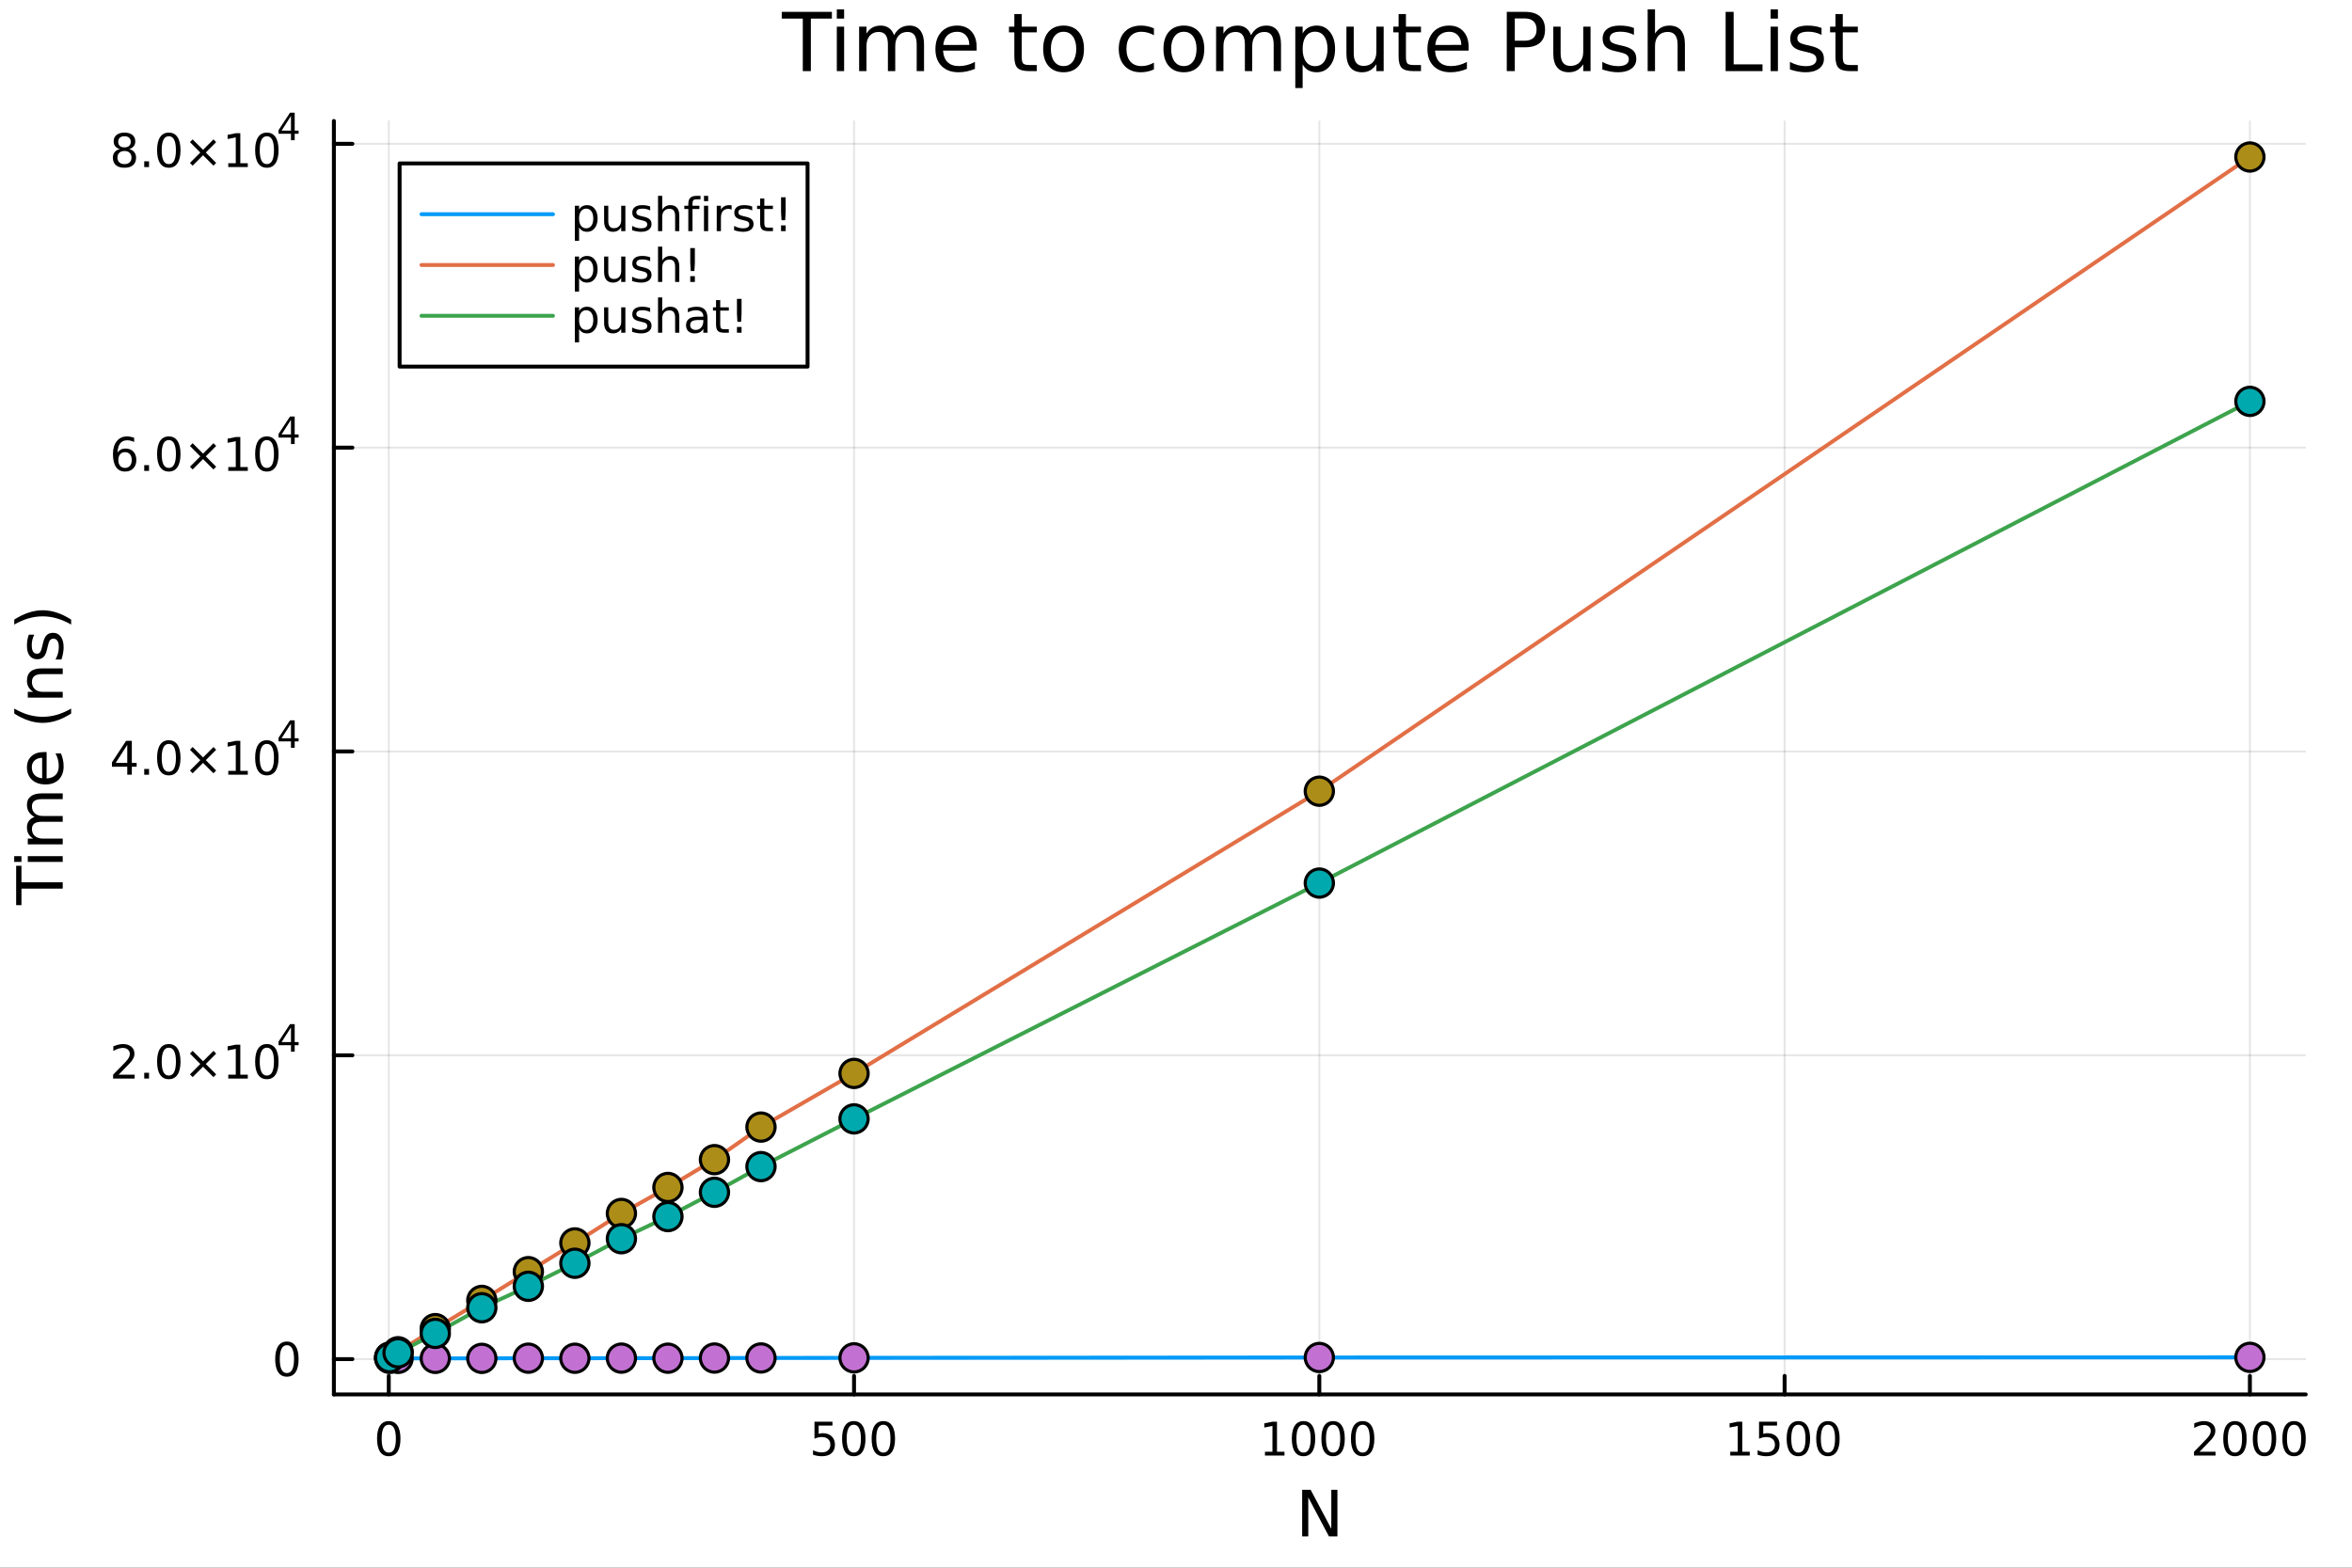 <?xml version="1.0" encoding="utf-8"?>
<svg xmlns="http://www.w3.org/2000/svg" xmlns:xlink="http://www.w3.org/1999/xlink" width="600" height="400" viewBox="0 0 2400 1600">
<rect x="0" y="0" width="2400" height="1600" fill="#333333" stroke="none"/>
<defs>
  <clipPath id="clip560">
    <rect x="0" y="0" width="2400" height="1600"/>
  </clipPath>
</defs>
<path clip-path="url(#clip560)" d="M0 1600 L2400 1600 L2400 0 L0 0  Z" fill="#ffffff" fill-rule="evenodd" fill-opacity="1"/>
<defs>
  <clipPath id="clip561">
    <rect x="480" y="0" width="1681" height="1600"/>
  </clipPath>
</defs>
<path clip-path="url(#clip560)" d="M340.699 1423.18 L2352.76 1423.18 L2352.76 123.472 L340.699 123.472  Z" fill="#ffffff" fill-rule="evenodd" fill-opacity="1"/>
<defs>
  <clipPath id="clip562">
    <rect x="340" y="123" width="2013" height="1301"/>
  </clipPath>
</defs>
<polyline clip-path="url(#clip562)" style="stroke:#000000; stroke-linecap:round; stroke-linejoin:round; stroke-width:2; stroke-opacity:0.1; fill:none" points="396.694,1423.18 396.694,123.472 "/>
<polyline clip-path="url(#clip562)" style="stroke:#000000; stroke-linecap:round; stroke-linejoin:round; stroke-width:2; stroke-opacity:0.1; fill:none" points="871.474,1423.18 871.474,123.472 "/>
<polyline clip-path="url(#clip562)" style="stroke:#000000; stroke-linecap:round; stroke-linejoin:round; stroke-width:2; stroke-opacity:0.1; fill:none" points="1346.25,1423.18 1346.25,123.472 "/>
<polyline clip-path="url(#clip562)" style="stroke:#000000; stroke-linecap:round; stroke-linejoin:round; stroke-width:2; stroke-opacity:0.1; fill:none" points="1821.03,1423.18 1821.03,123.472 "/>
<polyline clip-path="url(#clip562)" style="stroke:#000000; stroke-linecap:round; stroke-linejoin:round; stroke-width:2; stroke-opacity:0.1; fill:none" points="2295.81,1423.18 2295.81,123.472 "/>
<polyline clip-path="url(#clip560)" style="stroke:#000000; stroke-linecap:round; stroke-linejoin:round; stroke-width:4; stroke-opacity:1; fill:none" points="340.699,1423.18 2352.76,1423.18 "/>
<polyline clip-path="url(#clip560)" style="stroke:#000000; stroke-linecap:round; stroke-linejoin:round; stroke-width:4; stroke-opacity:1; fill:none" points="396.694,1423.18 396.694,1404.28 "/>
<polyline clip-path="url(#clip560)" style="stroke:#000000; stroke-linecap:round; stroke-linejoin:round; stroke-width:4; stroke-opacity:1; fill:none" points="871.474,1423.18 871.474,1404.28 "/>
<polyline clip-path="url(#clip560)" style="stroke:#000000; stroke-linecap:round; stroke-linejoin:round; stroke-width:4; stroke-opacity:1; fill:none" points="1346.25,1423.18 1346.25,1404.28 "/>
<polyline clip-path="url(#clip560)" style="stroke:#000000; stroke-linecap:round; stroke-linejoin:round; stroke-width:4; stroke-opacity:1; fill:none" points="1821.03,1423.18 1821.03,1404.28 "/>
<polyline clip-path="url(#clip560)" style="stroke:#000000; stroke-linecap:round; stroke-linejoin:round; stroke-width:4; stroke-opacity:1; fill:none" points="2295.81,1423.18 2295.81,1404.28 "/>
<path clip-path="url(#clip560)" d="M396.694 1454.1 Q393.083 1454.1 391.255 1457.66 Q389.449 1461.2 389.449 1468.33 Q389.449 1475.44 391.255 1479.01 Q393.083 1482.55 396.694 1482.55 Q400.329 1482.55 402.134 1479.01 Q403.963 1475.44 403.963 1468.33 Q403.963 1461.2 402.134 1457.66 Q400.329 1454.1 396.694 1454.1 M396.694 1450.39 Q402.505 1450.39 405.56 1455 Q408.639 1459.58 408.639 1468.33 Q408.639 1477.06 405.56 1481.67 Q402.505 1486.25 396.694 1486.25 Q390.884 1486.25 387.806 1481.67 Q384.75 1477.06 384.75 1468.33 Q384.75 1459.58 387.806 1455 Q390.884 1450.39 396.694 1450.39 Z" fill="#000000" fill-rule="nonzero" fill-opacity="1" /><path clip-path="url(#clip560)" d="M831.092 1451.02 L849.448 1451.02 L849.448 1454.96 L835.374 1454.96 L835.374 1463.43 Q836.393 1463.08 837.411 1462.92 Q838.43 1462.73 839.448 1462.73 Q845.235 1462.73 848.615 1465.9 Q851.994 1469.08 851.994 1474.49 Q851.994 1480.07 848.522 1483.17 Q845.05 1486.25 838.731 1486.25 Q836.555 1486.25 834.286 1485.88 Q832.041 1485.51 829.633 1484.77 L829.633 1480.07 Q831.717 1481.2 833.939 1481.76 Q836.161 1482.32 838.638 1482.32 Q842.643 1482.32 844.981 1480.21 Q847.319 1478.1 847.319 1474.49 Q847.319 1470.88 844.981 1468.77 Q842.643 1466.67 838.638 1466.67 Q836.763 1466.67 834.888 1467.08 Q833.036 1467.5 831.092 1468.38 L831.092 1451.02 Z" fill="#000000" fill-rule="nonzero" fill-opacity="1" /><path clip-path="url(#clip560)" d="M871.207 1454.1 Q867.596 1454.1 865.768 1457.66 Q863.962 1461.2 863.962 1468.33 Q863.962 1475.44 865.768 1479.01 Q867.596 1482.55 871.207 1482.55 Q874.842 1482.55 876.647 1479.01 Q878.476 1475.44 878.476 1468.33 Q878.476 1461.2 876.647 1457.66 Q874.842 1454.1 871.207 1454.1 M871.207 1450.39 Q877.017 1450.39 880.073 1455 Q883.152 1459.58 883.152 1468.33 Q883.152 1477.06 880.073 1481.67 Q877.017 1486.25 871.207 1486.25 Q865.397 1486.25 862.318 1481.67 Q859.263 1477.06 859.263 1468.33 Q859.263 1459.58 862.318 1455 Q865.397 1450.39 871.207 1450.39 Z" fill="#000000" fill-rule="nonzero" fill-opacity="1" /><path clip-path="url(#clip560)" d="M901.369 1454.1 Q897.758 1454.1 895.929 1457.66 Q894.124 1461.2 894.124 1468.33 Q894.124 1475.44 895.929 1479.01 Q897.758 1482.55 901.369 1482.55 Q905.003 1482.55 906.809 1479.01 Q908.638 1475.44 908.638 1468.33 Q908.638 1461.2 906.809 1457.66 Q905.003 1454.1 901.369 1454.1 M901.369 1450.39 Q907.179 1450.39 910.235 1455 Q913.314 1459.58 913.314 1468.33 Q913.314 1477.06 910.235 1481.67 Q907.179 1486.25 901.369 1486.25 Q895.559 1486.25 892.48 1481.67 Q889.425 1477.06 889.425 1468.33 Q889.425 1459.58 892.48 1455 Q895.559 1450.39 901.369 1450.39 Z" fill="#000000" fill-rule="nonzero" fill-opacity="1" /><path clip-path="url(#clip560)" d="M1290.78 1481.64 L1298.42 1481.64 L1298.42 1455.28 L1290.11 1456.95 L1290.11 1452.69 L1298.37 1451.02 L1303.05 1451.02 L1303.05 1481.64 L1310.69 1481.64 L1310.69 1485.58 L1290.78 1485.58 L1290.78 1481.64 Z" fill="#000000" fill-rule="nonzero" fill-opacity="1" /><path clip-path="url(#clip560)" d="M1330.13 1454.1 Q1326.52 1454.1 1324.69 1457.66 Q1322.88 1461.2 1322.88 1468.33 Q1322.88 1475.44 1324.69 1479.01 Q1326.52 1482.55 1330.13 1482.55 Q1333.76 1482.55 1335.57 1479.01 Q1337.4 1475.44 1337.4 1468.33 Q1337.4 1461.2 1335.57 1457.66 Q1333.76 1454.1 1330.13 1454.1 M1330.13 1450.39 Q1335.94 1450.39 1339 1455 Q1342.07 1459.58 1342.07 1468.33 Q1342.07 1477.06 1339 1481.67 Q1335.94 1486.25 1330.13 1486.25 Q1324.32 1486.25 1321.24 1481.67 Q1318.19 1477.06 1318.19 1468.33 Q1318.19 1459.58 1321.24 1455 Q1324.32 1450.39 1330.13 1450.39 Z" fill="#000000" fill-rule="nonzero" fill-opacity="1" /><path clip-path="url(#clip560)" d="M1360.29 1454.1 Q1356.68 1454.1 1354.85 1457.66 Q1353.05 1461.2 1353.05 1468.33 Q1353.05 1475.44 1354.85 1479.01 Q1356.68 1482.55 1360.29 1482.55 Q1363.93 1482.55 1365.73 1479.01 Q1367.56 1475.44 1367.56 1468.33 Q1367.56 1461.2 1365.73 1457.66 Q1363.93 1454.1 1360.29 1454.1 M1360.29 1450.39 Q1366.1 1450.39 1369.16 1455 Q1372.24 1459.58 1372.24 1468.33 Q1372.24 1477.06 1369.16 1481.67 Q1366.1 1486.25 1360.29 1486.25 Q1354.48 1486.25 1351.4 1481.67 Q1348.35 1477.06 1348.35 1468.33 Q1348.35 1459.58 1351.4 1455 Q1354.48 1450.39 1360.29 1450.39 Z" fill="#000000" fill-rule="nonzero" fill-opacity="1" /><path clip-path="url(#clip560)" d="M1390.45 1454.1 Q1386.84 1454.1 1385.01 1457.66 Q1383.21 1461.2 1383.21 1468.33 Q1383.21 1475.44 1385.01 1479.01 Q1386.84 1482.55 1390.45 1482.55 Q1394.09 1482.55 1395.89 1479.01 Q1397.72 1475.44 1397.72 1468.33 Q1397.72 1461.2 1395.89 1457.66 Q1394.09 1454.1 1390.45 1454.1 M1390.45 1450.39 Q1396.26 1450.39 1399.32 1455 Q1402.4 1459.58 1402.4 1468.33 Q1402.4 1477.06 1399.32 1481.67 Q1396.26 1486.25 1390.45 1486.25 Q1384.64 1486.25 1381.56 1481.67 Q1378.51 1477.06 1378.51 1468.33 Q1378.51 1459.58 1381.56 1455 Q1384.64 1450.39 1390.45 1450.39 Z" fill="#000000" fill-rule="nonzero" fill-opacity="1" /><path clip-path="url(#clip560)" d="M1765.56 1481.64 L1773.2 1481.64 L1773.2 1455.28 L1764.89 1456.95 L1764.89 1452.69 L1773.15 1451.02 L1777.83 1451.02 L1777.83 1481.64 L1785.46 1481.64 L1785.46 1485.58 L1765.56 1485.58 L1765.56 1481.64 Z" fill="#000000" fill-rule="nonzero" fill-opacity="1" /><path clip-path="url(#clip560)" d="M1794.96 1451.02 L1813.31 1451.02 L1813.31 1454.96 L1799.24 1454.96 L1799.24 1463.43 Q1800.26 1463.08 1801.27 1462.92 Q1802.29 1462.73 1803.31 1462.73 Q1809.1 1462.73 1812.48 1465.9 Q1815.86 1469.08 1815.86 1474.49 Q1815.86 1480.07 1812.39 1483.17 Q1808.91 1486.25 1802.59 1486.25 Q1800.42 1486.25 1798.15 1485.88 Q1795.9 1485.51 1793.5 1484.77 L1793.5 1480.07 Q1795.58 1481.2 1797.8 1481.76 Q1800.02 1482.32 1802.5 1482.32 Q1806.51 1482.32 1808.84 1480.21 Q1811.18 1478.1 1811.18 1474.49 Q1811.18 1470.88 1808.84 1468.77 Q1806.51 1466.67 1802.5 1466.67 Q1800.63 1466.67 1798.75 1467.08 Q1796.9 1467.5 1794.96 1468.38 L1794.96 1451.02 Z" fill="#000000" fill-rule="nonzero" fill-opacity="1" /><path clip-path="url(#clip560)" d="M1835.07 1454.1 Q1831.46 1454.1 1829.63 1457.66 Q1827.83 1461.2 1827.83 1468.33 Q1827.83 1475.44 1829.63 1479.01 Q1831.46 1482.55 1835.07 1482.55 Q1838.71 1482.55 1840.51 1479.01 Q1842.34 1475.44 1842.34 1468.33 Q1842.34 1461.2 1840.51 1457.66 Q1838.71 1454.1 1835.07 1454.1 M1835.07 1450.39 Q1840.88 1450.39 1843.94 1455 Q1847.02 1459.58 1847.02 1468.33 Q1847.02 1477.06 1843.94 1481.67 Q1840.88 1486.25 1835.07 1486.25 Q1829.26 1486.25 1826.18 1481.67 Q1823.13 1477.06 1823.13 1468.33 Q1823.13 1459.58 1826.18 1455 Q1829.26 1450.39 1835.07 1450.39 Z" fill="#000000" fill-rule="nonzero" fill-opacity="1" /><path clip-path="url(#clip560)" d="M1865.23 1454.1 Q1861.62 1454.1 1859.79 1457.66 Q1857.99 1461.2 1857.99 1468.33 Q1857.99 1475.44 1859.79 1479.01 Q1861.62 1482.55 1865.23 1482.55 Q1868.87 1482.55 1870.67 1479.01 Q1872.5 1475.44 1872.5 1468.33 Q1872.5 1461.2 1870.67 1457.66 Q1868.87 1454.1 1865.23 1454.1 M1865.23 1450.39 Q1871.04 1450.39 1874.1 1455 Q1877.18 1459.58 1877.18 1468.33 Q1877.18 1477.06 1874.1 1481.67 Q1871.04 1486.25 1865.23 1486.25 Q1859.42 1486.25 1856.34 1481.67 Q1853.29 1477.06 1853.29 1468.33 Q1853.29 1459.58 1856.34 1455 Q1859.42 1450.39 1865.23 1450.39 Z" fill="#000000" fill-rule="nonzero" fill-opacity="1" /><path clip-path="url(#clip560)" d="M2244.42 1481.64 L2260.74 1481.64 L2260.74 1485.58 L2238.8 1485.58 L2238.8 1481.64 Q2241.46 1478.89 2246.04 1474.26 Q2250.65 1469.61 2251.83 1468.27 Q2254.08 1465.74 2254.95 1464.01 Q2255.86 1462.25 2255.86 1460.56 Q2255.86 1457.8 2253.91 1456.07 Q2251.99 1454.33 2248.89 1454.33 Q2246.69 1454.33 2244.24 1455.09 Q2241.81 1455.86 2239.03 1457.41 L2239.03 1452.69 Q2241.85 1451.55 2244.31 1450.97 Q2246.76 1450.39 2248.8 1450.39 Q2254.17 1450.39 2257.36 1453.08 Q2260.56 1455.77 2260.56 1460.26 Q2260.56 1462.39 2259.75 1464.31 Q2258.96 1466.2 2256.85 1468.8 Q2256.27 1469.47 2253.17 1472.69 Q2250.07 1475.88 2244.42 1481.64 Z" fill="#000000" fill-rule="nonzero" fill-opacity="1" /><path clip-path="url(#clip560)" d="M2280.56 1454.1 Q2276.95 1454.1 2275.12 1457.66 Q2273.31 1461.2 2273.31 1468.33 Q2273.31 1475.44 2275.12 1479.01 Q2276.95 1482.55 2280.56 1482.55 Q2284.19 1482.55 2286 1479.01 Q2287.82 1475.44 2287.82 1468.33 Q2287.82 1461.2 2286 1457.66 Q2284.19 1454.1 2280.56 1454.1 M2280.56 1450.39 Q2286.37 1450.39 2289.42 1455 Q2292.5 1459.58 2292.5 1468.33 Q2292.5 1477.06 2289.42 1481.67 Q2286.37 1486.25 2280.56 1486.25 Q2274.75 1486.25 2271.67 1481.67 Q2268.61 1477.06 2268.61 1468.33 Q2268.61 1459.58 2271.67 1455 Q2274.75 1450.39 2280.56 1450.39 Z" fill="#000000" fill-rule="nonzero" fill-opacity="1" /><path clip-path="url(#clip560)" d="M2310.72 1454.1 Q2307.11 1454.1 2305.28 1457.66 Q2303.47 1461.2 2303.47 1468.33 Q2303.47 1475.44 2305.28 1479.01 Q2307.11 1482.55 2310.72 1482.55 Q2314.35 1482.55 2316.16 1479.01 Q2317.99 1475.44 2317.99 1468.33 Q2317.99 1461.2 2316.16 1457.66 Q2314.35 1454.1 2310.72 1454.1 M2310.72 1450.39 Q2316.53 1450.39 2319.58 1455 Q2322.66 1459.58 2322.66 1468.33 Q2322.66 1477.06 2319.58 1481.67 Q2316.53 1486.25 2310.72 1486.25 Q2304.91 1486.25 2301.83 1481.67 Q2298.77 1477.06 2298.77 1468.33 Q2298.77 1459.58 2301.83 1455 Q2304.91 1450.39 2310.72 1450.39 Z" fill="#000000" fill-rule="nonzero" fill-opacity="1" /><path clip-path="url(#clip560)" d="M2340.88 1454.1 Q2337.27 1454.1 2335.44 1457.66 Q2333.63 1461.2 2333.63 1468.33 Q2333.63 1475.44 2335.44 1479.01 Q2337.27 1482.55 2340.88 1482.55 Q2344.51 1482.55 2346.32 1479.01 Q2348.15 1475.44 2348.15 1468.33 Q2348.15 1461.2 2346.32 1457.66 Q2344.51 1454.1 2340.88 1454.1 M2340.88 1450.39 Q2346.69 1450.39 2349.75 1455 Q2352.82 1459.58 2352.82 1468.33 Q2352.82 1477.06 2349.75 1481.67 Q2346.69 1486.25 2340.88 1486.25 Q2335.07 1486.25 2331.99 1481.67 Q2328.94 1477.06 2328.94 1468.33 Q2328.94 1459.58 2331.99 1455 Q2335.07 1450.39 2340.88 1450.39 Z" fill="#000000" fill-rule="nonzero" fill-opacity="1" /><path clip-path="url(#clip560)" d="M1328.74 1520.52 L1337.4 1520.52 L1358.47 1560.28 L1358.47 1520.52 L1364.71 1520.52 L1364.71 1568.04 L1356.05 1568.04 L1334.98 1528.29 L1334.98 1568.04 L1328.74 1568.04 L1328.74 1520.52 Z" fill="#000000" fill-rule="nonzero" fill-opacity="1" /><polyline clip-path="url(#clip562)" style="stroke:#000000; stroke-linecap:round; stroke-linejoin:round; stroke-width:2; stroke-opacity:0.1; fill:none" points="340.699,1387.12 2352.76,1387.12 "/>
<polyline clip-path="url(#clip562)" style="stroke:#000000; stroke-linecap:round; stroke-linejoin:round; stroke-width:2; stroke-opacity:0.1; fill:none" points="340.699,1077.04 2352.76,1077.04 "/>
<polyline clip-path="url(#clip562)" style="stroke:#000000; stroke-linecap:round; stroke-linejoin:round; stroke-width:2; stroke-opacity:0.1; fill:none" points="340.699,766.959 2352.76,766.959 "/>
<polyline clip-path="url(#clip562)" style="stroke:#000000; stroke-linecap:round; stroke-linejoin:round; stroke-width:2; stroke-opacity:0.1; fill:none" points="340.699,456.879 2352.76,456.879 "/>
<polyline clip-path="url(#clip562)" style="stroke:#000000; stroke-linecap:round; stroke-linejoin:round; stroke-width:2; stroke-opacity:0.1; fill:none" points="340.699,146.798 2352.76,146.798 "/>
<polyline clip-path="url(#clip560)" style="stroke:#000000; stroke-linecap:round; stroke-linejoin:round; stroke-width:4; stroke-opacity:1; fill:none" points="340.699,1423.18 340.699,123.472 "/>
<polyline clip-path="url(#clip560)" style="stroke:#000000; stroke-linecap:round; stroke-linejoin:round; stroke-width:4; stroke-opacity:1; fill:none" points="340.699,1387.12 359.597,1387.12 "/>
<polyline clip-path="url(#clip560)" style="stroke:#000000; stroke-linecap:round; stroke-linejoin:round; stroke-width:4; stroke-opacity:1; fill:none" points="340.699,1077.04 359.597,1077.04 "/>
<polyline clip-path="url(#clip560)" style="stroke:#000000; stroke-linecap:round; stroke-linejoin:round; stroke-width:4; stroke-opacity:1; fill:none" points="340.699,766.959 359.597,766.959 "/>
<polyline clip-path="url(#clip560)" style="stroke:#000000; stroke-linecap:round; stroke-linejoin:round; stroke-width:4; stroke-opacity:1; fill:none" points="340.699,456.879 359.597,456.879 "/>
<polyline clip-path="url(#clip560)" style="stroke:#000000; stroke-linecap:round; stroke-linejoin:round; stroke-width:4; stroke-opacity:1; fill:none" points="340.699,146.798 359.597,146.798 "/>
<path clip-path="url(#clip560)" d="M292.755 1372.92 Q289.143 1372.92 287.315 1376.48 Q285.509 1380.03 285.509 1387.16 Q285.509 1394.26 287.315 1397.83 Q289.143 1401.37 292.755 1401.37 Q296.389 1401.37 298.194 1397.83 Q300.023 1394.26 300.023 1387.16 Q300.023 1380.03 298.194 1376.48 Q296.389 1372.92 292.755 1372.92 M292.755 1369.22 Q298.565 1369.22 301.62 1373.82 Q304.699 1378.41 304.699 1387.16 Q304.699 1395.88 301.62 1400.49 Q298.565 1405.07 292.755 1405.07 Q286.944 1405.07 283.866 1400.49 Q280.81 1395.88 280.81 1387.16 Q280.81 1378.41 283.866 1373.82 Q286.944 1369.22 292.755 1369.22 Z" fill="#000000" fill-rule="nonzero" fill-opacity="1" /><path clip-path="url(#clip560)" d="M121.043 1096.83 L137.362 1096.83 L137.362 1100.77 L115.418 1100.77 L115.418 1096.83 Q118.08 1094.08 122.663 1089.45 Q127.269 1084.8 128.45 1083.45 Q130.695 1080.93 131.575 1079.19 Q132.478 1077.43 132.478 1075.74 Q132.478 1072.99 130.533 1071.25 Q128.612 1069.52 125.51 1069.52 Q123.311 1069.52 120.857 1070.28 Q118.427 1071.05 115.649 1072.6 L115.649 1067.87 Q118.473 1066.74 120.927 1066.16 Q123.38 1065.58 125.418 1065.58 Q130.788 1065.58 133.982 1068.27 Q137.177 1070.95 137.177 1075.44 Q137.177 1077.57 136.367 1079.49 Q135.579 1081.39 133.473 1083.99 Q132.894 1084.66 129.792 1087.87 Q126.691 1091.07 121.043 1096.83 Z" fill="#000000" fill-rule="nonzero" fill-opacity="1" /><path clip-path="url(#clip560)" d="M147.177 1094.89 L152.061 1094.89 L152.061 1100.77 L147.177 1100.77 L147.177 1094.89 Z" fill="#000000" fill-rule="nonzero" fill-opacity="1" /><path clip-path="url(#clip560)" d="M172.246 1069.29 Q168.635 1069.29 166.806 1072.85 Q165.001 1076.39 165.001 1083.52 Q165.001 1090.63 166.806 1094.19 Q168.635 1097.74 172.246 1097.74 Q175.88 1097.74 177.686 1094.19 Q179.514 1090.63 179.514 1083.52 Q179.514 1076.39 177.686 1072.85 Q175.88 1069.29 172.246 1069.29 M172.246 1065.58 Q178.056 1065.58 181.112 1070.19 Q184.19 1074.77 184.19 1083.52 Q184.19 1092.25 181.112 1096.86 Q178.056 1101.44 172.246 1101.44 Q166.436 1101.44 163.357 1096.86 Q160.302 1092.25 160.302 1083.52 Q160.302 1074.77 163.357 1070.19 Q166.436 1065.58 172.246 1065.58 Z" fill="#000000" fill-rule="nonzero" fill-opacity="1" /><path clip-path="url(#clip560)" d="M220.579 1075.3 L210 1085.93 L220.579 1096.51 L217.824 1099.31 L207.199 1088.68 L196.575 1099.31 L193.843 1096.51 L204.399 1085.93 L193.843 1075.3 L196.575 1072.5 L207.199 1083.13 L217.824 1072.5 L220.579 1075.3 Z" fill="#000000" fill-rule="nonzero" fill-opacity="1" /><path clip-path="url(#clip560)" d="M232.94 1096.83 L240.579 1096.83 L240.579 1070.47 L232.269 1072.13 L232.269 1067.87 L240.533 1066.21 L245.209 1066.21 L245.209 1096.83 L252.847 1096.83 L252.847 1100.77 L232.94 1100.77 L232.94 1096.83 Z" fill="#000000" fill-rule="nonzero" fill-opacity="1" /><path clip-path="url(#clip560)" d="M272.292 1069.29 Q268.681 1069.29 266.852 1072.85 Q265.046 1076.39 265.046 1083.52 Q265.046 1090.63 266.852 1094.19 Q268.681 1097.74 272.292 1097.74 Q275.926 1097.74 277.732 1094.19 Q279.56 1090.63 279.56 1083.52 Q279.56 1076.39 277.732 1072.85 Q275.926 1069.29 272.292 1069.29 M272.292 1065.58 Q278.102 1065.58 281.157 1070.19 Q284.236 1074.77 284.236 1083.52 Q284.236 1092.25 281.157 1096.86 Q278.102 1101.44 272.292 1101.44 Q266.482 1101.44 263.403 1096.86 Q260.347 1092.25 260.347 1083.52 Q260.347 1074.77 263.403 1070.19 Q266.482 1065.58 272.292 1065.58 Z" fill="#000000" fill-rule="nonzero" fill-opacity="1" /><path clip-path="url(#clip560)" d="M296.913 1048.59 L287.321 1063.58 L296.913 1063.58 L296.913 1048.59 M295.916 1045.28 L300.693 1045.28 L300.693 1063.58 L304.699 1063.58 L304.699 1066.74 L300.693 1066.74 L300.693 1073.36 L296.913 1073.36 L296.913 1066.74 L284.236 1066.74 L284.236 1063.07 L295.916 1045.28 Z" fill="#000000" fill-rule="nonzero" fill-opacity="1" /><path clip-path="url(#clip560)" d="M129.862 760.201 L118.056 778.65 L129.862 778.65 L129.862 760.201 M128.635 756.127 L134.515 756.127 L134.515 778.65 L139.445 778.65 L139.445 782.539 L134.515 782.539 L134.515 790.687 L129.862 790.687 L129.862 782.539 L114.26 782.539 L114.26 778.025 L128.635 756.127 Z" fill="#000000" fill-rule="nonzero" fill-opacity="1" /><path clip-path="url(#clip560)" d="M147.177 784.807 L152.061 784.807 L152.061 790.687 L147.177 790.687 L147.177 784.807 Z" fill="#000000" fill-rule="nonzero" fill-opacity="1" /><path clip-path="url(#clip560)" d="M172.246 759.206 Q168.635 759.206 166.806 762.77 Q165.001 766.312 165.001 773.442 Q165.001 780.548 166.806 784.113 Q168.635 787.654 172.246 787.654 Q175.88 787.654 177.686 784.113 Q179.514 780.548 179.514 773.442 Q179.514 766.312 177.686 762.77 Q175.88 759.206 172.246 759.206 M172.246 755.502 Q178.056 755.502 181.112 760.108 Q184.19 764.692 184.19 773.442 Q184.19 782.168 181.112 786.775 Q178.056 791.358 172.246 791.358 Q166.436 791.358 163.357 786.775 Q160.302 782.168 160.302 773.442 Q160.302 764.692 163.357 760.108 Q166.436 755.502 172.246 755.502 Z" fill="#000000" fill-rule="nonzero" fill-opacity="1" /><path clip-path="url(#clip560)" d="M220.579 765.224 L210 775.849 L220.579 786.428 L217.824 789.228 L207.199 778.604 L196.575 789.228 L193.843 786.428 L204.399 775.849 L193.843 765.224 L196.575 762.423 L207.199 773.048 L217.824 762.423 L220.579 765.224 Z" fill="#000000" fill-rule="nonzero" fill-opacity="1" /><path clip-path="url(#clip560)" d="M232.94 786.752 L240.579 786.752 L240.579 760.386 L232.269 762.053 L232.269 757.793 L240.533 756.127 L245.209 756.127 L245.209 786.752 L252.847 786.752 L252.847 790.687 L232.94 790.687 L232.94 786.752 Z" fill="#000000" fill-rule="nonzero" fill-opacity="1" /><path clip-path="url(#clip560)" d="M272.292 759.206 Q268.681 759.206 266.852 762.77 Q265.046 766.312 265.046 773.442 Q265.046 780.548 266.852 784.113 Q268.681 787.654 272.292 787.654 Q275.926 787.654 277.732 784.113 Q279.56 780.548 279.56 773.442 Q279.56 766.312 277.732 762.77 Q275.926 759.206 272.292 759.206 M272.292 755.502 Q278.102 755.502 281.157 760.108 Q284.236 764.692 284.236 773.442 Q284.236 782.168 281.157 786.775 Q278.102 791.358 272.292 791.358 Q266.482 791.358 263.403 786.775 Q260.347 782.168 260.347 773.442 Q260.347 764.692 263.403 760.108 Q266.482 755.502 272.292 755.502 Z" fill="#000000" fill-rule="nonzero" fill-opacity="1" /><path clip-path="url(#clip560)" d="M296.913 738.507 L287.321 753.496 L296.913 753.496 L296.913 738.507 M295.916 735.196 L300.693 735.196 L300.693 753.496 L304.699 753.496 L304.699 756.656 L300.693 756.656 L300.693 763.276 L296.913 763.276 L296.913 756.656 L284.236 756.656 L284.236 752.989 L295.916 735.196 Z" fill="#000000" fill-rule="nonzero" fill-opacity="1" /><path clip-path="url(#clip560)" d="M127.593 461.463 Q124.445 461.463 122.593 463.615 Q120.765 465.768 120.765 469.518 Q120.765 473.245 122.593 475.421 Q124.445 477.574 127.593 477.574 Q130.742 477.574 132.57 475.421 Q134.422 473.245 134.422 469.518 Q134.422 465.768 132.57 463.615 Q130.742 461.463 127.593 461.463 M136.876 446.81 L136.876 451.069 Q135.117 450.236 133.311 449.796 Q131.529 449.356 129.769 449.356 Q125.14 449.356 122.686 452.481 Q120.255 455.606 119.908 461.926 Q121.274 459.912 123.334 458.847 Q125.394 457.759 127.871 457.759 Q133.08 457.759 136.089 460.93 Q139.121 464.078 139.121 469.518 Q139.121 474.842 135.973 478.06 Q132.825 481.277 127.593 481.277 Q121.598 481.277 118.427 476.694 Q115.256 472.088 115.256 463.361 Q115.256 455.166 119.144 450.305 Q123.033 445.421 129.584 445.421 Q131.343 445.421 133.126 445.768 Q134.931 446.116 136.876 446.81 Z" fill="#000000" fill-rule="nonzero" fill-opacity="1" /><path clip-path="url(#clip560)" d="M147.177 474.727 L152.061 474.727 L152.061 480.606 L147.177 480.606 L147.177 474.727 Z" fill="#000000" fill-rule="nonzero" fill-opacity="1" /><path clip-path="url(#clip560)" d="M172.246 449.125 Q168.635 449.125 166.806 452.69 Q165.001 456.231 165.001 463.361 Q165.001 470.467 166.806 474.032 Q168.635 477.574 172.246 477.574 Q175.88 477.574 177.686 474.032 Q179.514 470.467 179.514 463.361 Q179.514 456.231 177.686 452.69 Q175.88 449.125 172.246 449.125 M172.246 445.421 Q178.056 445.421 181.112 450.028 Q184.19 454.611 184.19 463.361 Q184.19 472.088 181.112 476.694 Q178.056 481.277 172.246 481.277 Q166.436 481.277 163.357 476.694 Q160.302 472.088 160.302 463.361 Q160.302 454.611 163.357 450.028 Q166.436 445.421 172.246 445.421 Z" fill="#000000" fill-rule="nonzero" fill-opacity="1" /><path clip-path="url(#clip560)" d="M220.579 455.143 L210 465.768 L220.579 476.347 L217.824 479.148 L207.199 468.523 L196.575 479.148 L193.843 476.347 L204.399 465.768 L193.843 455.143 L196.575 452.342 L207.199 462.967 L217.824 452.342 L220.579 455.143 Z" fill="#000000" fill-rule="nonzero" fill-opacity="1" /><path clip-path="url(#clip560)" d="M232.94 476.671 L240.579 476.671 L240.579 450.305 L232.269 451.972 L232.269 447.713 L240.533 446.046 L245.209 446.046 L245.209 476.671 L252.847 476.671 L252.847 480.606 L232.94 480.606 L232.94 476.671 Z" fill="#000000" fill-rule="nonzero" fill-opacity="1" /><path clip-path="url(#clip560)" d="M272.292 449.125 Q268.681 449.125 266.852 452.69 Q265.046 456.231 265.046 463.361 Q265.046 470.467 266.852 474.032 Q268.681 477.574 272.292 477.574 Q275.926 477.574 277.732 474.032 Q279.56 470.467 279.56 463.361 Q279.56 456.231 277.732 452.69 Q275.926 449.125 272.292 449.125 M272.292 445.421 Q278.102 445.421 281.157 450.028 Q284.236 454.611 284.236 463.361 Q284.236 472.088 281.157 476.694 Q278.102 481.277 272.292 481.277 Q266.482 481.277 263.403 476.694 Q260.347 472.088 260.347 463.361 Q260.347 454.611 263.403 450.028 Q266.482 445.421 272.292 445.421 Z" fill="#000000" fill-rule="nonzero" fill-opacity="1" /><path clip-path="url(#clip560)" d="M296.913 428.426 L287.321 443.416 L296.913 443.416 L296.913 428.426 M295.916 425.116 L300.693 425.116 L300.693 443.416 L304.699 443.416 L304.699 446.575 L300.693 446.575 L300.693 453.196 L296.913 453.196 L296.913 446.575 L284.236 446.575 L284.236 442.908 L295.916 425.116 Z" fill="#000000" fill-rule="nonzero" fill-opacity="1" /><path clip-path="url(#clip560)" d="M127.015 154.113 Q123.681 154.113 121.76 155.896 Q119.862 157.678 119.862 160.803 Q119.862 163.928 121.76 165.711 Q123.681 167.493 127.015 167.493 Q130.348 167.493 132.269 165.711 Q134.191 163.905 134.191 160.803 Q134.191 157.678 132.269 155.896 Q130.371 154.113 127.015 154.113 M122.339 152.123 Q119.33 151.382 117.64 149.322 Q115.973 147.262 115.973 144.299 Q115.973 140.155 118.913 137.748 Q121.876 135.34 127.015 135.34 Q132.177 135.34 135.117 137.748 Q138.056 140.155 138.056 144.299 Q138.056 147.262 136.367 149.322 Q134.7 151.382 131.714 152.123 Q135.093 152.91 136.968 155.201 Q138.867 157.493 138.867 160.803 Q138.867 165.826 135.788 168.512 Q132.732 171.197 127.015 171.197 Q121.297 171.197 118.218 168.512 Q115.163 165.826 115.163 160.803 Q115.163 157.493 117.061 155.201 Q118.959 152.91 122.339 152.123 M120.626 144.739 Q120.626 147.424 122.293 148.928 Q123.982 150.433 127.015 150.433 Q130.024 150.433 131.714 148.928 Q133.427 147.424 133.427 144.739 Q133.427 142.053 131.714 140.549 Q130.024 139.044 127.015 139.044 Q123.982 139.044 122.293 140.549 Q120.626 142.053 120.626 144.739 Z" fill="#000000" fill-rule="nonzero" fill-opacity="1" /><path clip-path="url(#clip560)" d="M147.177 164.646 L152.061 164.646 L152.061 170.525 L147.177 170.525 L147.177 164.646 Z" fill="#000000" fill-rule="nonzero" fill-opacity="1" /><path clip-path="url(#clip560)" d="M172.246 139.044 Q168.635 139.044 166.806 142.609 Q165.001 146.151 165.001 153.28 Q165.001 160.387 166.806 163.951 Q168.635 167.493 172.246 167.493 Q175.88 167.493 177.686 163.951 Q179.514 160.387 179.514 153.28 Q179.514 146.151 177.686 142.609 Q175.88 139.044 172.246 139.044 M172.246 135.34 Q178.056 135.34 181.112 139.947 Q184.19 144.53 184.19 153.28 Q184.19 162.007 181.112 166.613 Q178.056 171.197 172.246 171.197 Q166.436 171.197 163.357 166.613 Q160.302 162.007 160.302 153.28 Q160.302 144.53 163.357 139.947 Q166.436 135.34 172.246 135.34 Z" fill="#000000" fill-rule="nonzero" fill-opacity="1" /><path clip-path="url(#clip560)" d="M220.579 145.063 L210 155.688 L220.579 166.266 L217.824 169.067 L207.199 158.442 L196.575 169.067 L193.843 166.266 L204.399 155.688 L193.843 145.063 L196.575 142.262 L207.199 152.887 L217.824 142.262 L220.579 145.063 Z" fill="#000000" fill-rule="nonzero" fill-opacity="1" /><path clip-path="url(#clip560)" d="M232.94 166.59 L240.579 166.59 L240.579 140.225 L232.269 141.891 L232.269 137.632 L240.533 135.965 L245.209 135.965 L245.209 166.59 L252.847 166.59 L252.847 170.525 L232.94 170.525 L232.94 166.59 Z" fill="#000000" fill-rule="nonzero" fill-opacity="1" /><path clip-path="url(#clip560)" d="M272.292 139.044 Q268.681 139.044 266.852 142.609 Q265.046 146.151 265.046 153.28 Q265.046 160.387 266.852 163.951 Q268.681 167.493 272.292 167.493 Q275.926 167.493 277.732 163.951 Q279.56 160.387 279.56 153.28 Q279.56 146.151 277.732 142.609 Q275.926 139.044 272.292 139.044 M272.292 135.34 Q278.102 135.34 281.157 139.947 Q284.236 144.53 284.236 153.28 Q284.236 162.007 281.157 166.613 Q278.102 171.197 272.292 171.197 Q266.482 171.197 263.403 166.613 Q260.347 162.007 260.347 153.28 Q260.347 144.53 263.403 139.947 Q266.482 135.34 272.292 135.34 Z" fill="#000000" fill-rule="nonzero" fill-opacity="1" /><path clip-path="url(#clip560)" d="M296.913 118.345 L287.321 133.335 L296.913 133.335 L296.913 118.345 M295.916 115.035 L300.693 115.035 L300.693 133.335 L304.699 133.335 L304.699 136.495 L300.693 136.495 L300.693 143.115 L296.913 143.115 L296.913 136.495 L284.236 136.495 L284.236 132.827 L295.916 115.035 Z" fill="#000000" fill-rule="nonzero" fill-opacity="1" /><path clip-path="url(#clip560)" d="M16.484 923.811 L16.484 883.612 L21.895 883.612 L21.895 900.481 L64.004 900.481 L64.004 906.942 L21.895 906.942 L21.895 923.811 L16.484 923.811 Z" fill="#000000" fill-rule="nonzero" fill-opacity="1" /><path clip-path="url(#clip560)" d="M28.356 879.665 L28.356 873.809 L64.004 873.809 L64.004 879.665 L28.356 879.665 M14.479 879.665 L14.479 873.809 L21.895 873.809 L21.895 879.665 L14.479 879.665 Z" fill="#000000" fill-rule="nonzero" fill-opacity="1" /><path clip-path="url(#clip560)" d="M35.199 833.8 Q31.253 831.604 29.375 828.548 Q27.497 825.493 27.497 821.355 Q27.497 815.785 31.412 812.762 Q35.295 809.738 42.488 809.738 L64.004 809.738 L64.004 815.626 L42.679 815.626 Q37.555 815.626 35.072 817.44 Q32.589 819.255 32.589 822.978 Q32.589 827.53 35.613 830.172 Q38.637 832.814 43.857 832.814 L64.004 832.814 L64.004 838.702 L42.679 838.702 Q37.523 838.702 35.072 840.516 Q32.589 842.33 32.589 846.118 Q32.589 850.606 35.645 853.247 Q38.669 855.889 43.857 855.889 L64.004 855.889 L64.004 861.777 L28.356 861.777 L28.356 855.889 L33.894 855.889 Q30.616 853.884 29.056 851.083 Q27.497 848.282 27.497 844.431 Q27.497 840.548 29.47 837.842 Q31.444 835.105 35.199 833.8 Z" fill="#000000" fill-rule="nonzero" fill-opacity="1" /><path clip-path="url(#clip560)" d="M44.716 767.565 L47.581 767.565 L47.581 794.492 Q53.628 794.11 56.811 790.864 Q59.962 787.585 59.962 781.761 Q59.962 778.387 59.134 775.236 Q58.307 772.053 56.652 768.934 L62.19 768.934 Q63.527 772.085 64.227 775.395 Q64.927 778.705 64.927 782.111 Q64.927 790.641 59.962 795.638 Q54.997 800.603 46.53 800.603 Q37.777 800.603 32.653 795.892 Q27.497 791.15 27.497 783.129 Q27.497 775.936 32.144 771.766 Q36.759 767.565 44.716 767.565 M42.997 773.421 Q38.191 773.485 35.327 776.127 Q32.462 778.737 32.462 783.066 Q32.462 787.967 35.231 790.927 Q38 793.855 43.029 794.301 L42.997 773.421 Z" fill="#000000" fill-rule="nonzero" fill-opacity="1" /><path clip-path="url(#clip560)" d="M14.543 723.164 Q21.863 727.429 29.025 729.498 Q36.186 731.567 43.538 731.567 Q50.891 731.567 58.116 729.498 Q65.309 727.397 72.598 723.164 L72.598 728.257 Q65.118 733.031 57.893 735.418 Q50.668 737.774 43.538 737.774 Q36.441 737.774 29.247 735.418 Q22.054 733.063 14.543 728.257 L14.543 723.164 Z" fill="#000000" fill-rule="nonzero" fill-opacity="1" /><path clip-path="url(#clip560)" d="M42.488 682.169 L64.004 682.169 L64.004 688.026 L42.679 688.026 Q37.618 688.026 35.104 689.999 Q32.589 691.972 32.589 695.919 Q32.589 700.661 35.613 703.399 Q38.637 706.136 43.857 706.136 L64.004 706.136 L64.004 712.024 L28.356 712.024 L28.356 706.136 L33.894 706.136 Q30.68 704.035 29.088 701.203 Q27.497 698.338 27.497 694.614 Q27.497 688.471 31.316 685.32 Q35.104 682.169 42.488 682.169 Z" fill="#000000" fill-rule="nonzero" fill-opacity="1" /><path clip-path="url(#clip560)" d="M29.407 647.762 L34.945 647.762 Q33.672 650.245 33.035 652.919 Q32.398 655.592 32.398 658.457 Q32.398 662.817 33.735 665.013 Q35.072 667.178 37.746 667.178 Q39.783 667.178 40.96 665.618 Q42.106 664.059 43.157 659.348 L43.602 657.343 Q44.939 651.104 47.39 648.494 Q49.809 645.853 54.169 645.853 Q59.134 645.853 62.031 649.799 Q64.927 653.714 64.927 660.589 Q64.927 663.454 64.354 666.573 Q63.813 669.66 62.699 673.098 L56.652 673.098 Q58.339 669.851 59.198 666.7 Q60.026 663.549 60.026 660.462 Q60.026 656.324 58.625 654.096 Q57.193 651.868 54.615 651.868 Q52.228 651.868 50.955 653.492 Q49.681 655.083 48.504 660.526 L48.026 662.563 Q46.88 668.005 44.525 670.424 Q42.138 672.843 38 672.843 Q32.971 672.843 30.234 669.279 Q27.497 665.714 27.497 659.157 Q27.497 655.911 27.974 653.046 Q28.452 650.181 29.407 647.762 Z" fill="#000000" fill-rule="nonzero" fill-opacity="1" /><path clip-path="url(#clip560)" d="M14.543 637.45 L14.543 632.357 Q22.054 627.583 29.247 625.228 Q36.441 622.841 43.538 622.841 Q50.668 622.841 57.893 625.228 Q65.118 627.583 72.598 632.357 L72.598 637.45 Q65.309 633.217 58.116 631.148 Q50.891 629.047 43.538 629.047 Q36.186 629.047 29.025 631.148 Q21.863 633.217 14.543 637.45 Z" fill="#000000" fill-rule="nonzero" fill-opacity="1" /><path clip-path="url(#clip560)" d="M797.708 12.096 L848.871 12.096 L848.871 18.983 L827.402 18.983 L827.402 72.576 L819.178 72.576 L819.178 18.983 L797.708 18.983 L797.708 12.096 Z" fill="#000000" fill-rule="nonzero" fill-opacity="1" /><path clip-path="url(#clip560)" d="M853.894 27.206 L861.348 27.206 L861.348 72.576 L853.894 72.576 L853.894 27.206 M853.894 9.544 L861.348 9.544 L861.348 18.983 L853.894 18.983 L853.894 9.544 Z" fill="#000000" fill-rule="nonzero" fill-opacity="1" /><path clip-path="url(#clip560)" d="M912.268 35.915 Q915.063 30.892 918.952 28.502 Q922.841 26.112 928.107 26.112 Q935.196 26.112 939.044 31.095 Q942.893 36.037 942.893 45.192 L942.893 72.576 L935.399 72.576 L935.399 45.435 Q935.399 38.913 933.09 35.753 Q930.781 32.594 926.041 32.594 Q920.248 32.594 916.886 36.442 Q913.524 40.29 913.524 46.934 L913.524 72.576 L906.03 72.576 L906.03 45.435 Q906.03 38.873 903.721 35.753 Q901.412 32.594 896.591 32.594 Q890.879 32.594 887.517 36.482 Q884.155 40.331 884.155 46.934 L884.155 72.576 L876.661 72.576 L876.661 27.206 L884.155 27.206 L884.155 34.254 Q886.707 30.082 890.272 28.097 Q893.836 26.112 898.738 26.112 Q903.68 26.112 907.123 28.624 Q910.607 31.135 912.268 35.915 Z" fill="#000000" fill-rule="nonzero" fill-opacity="1" /><path clip-path="url(#clip560)" d="M996.567 48.028 L996.567 51.673 L962.297 51.673 Q962.783 59.37 966.915 63.421 Q971.087 67.431 978.5 67.431 Q982.794 67.431 986.805 66.378 Q990.855 65.325 994.825 63.218 L994.825 70.267 Q990.815 71.968 986.602 72.86 Q982.389 73.751 978.055 73.751 Q967.198 73.751 960.838 67.431 Q954.519 61.112 954.519 50.337 Q954.519 39.197 960.514 32.675 Q966.55 26.112 976.758 26.112 Q985.913 26.112 991.22 32.026 Q996.567 37.9 996.567 48.028 M989.114 45.84 Q989.033 39.723 985.67 36.077 Q982.349 32.431 976.839 32.431 Q970.601 32.431 966.834 35.956 Q963.107 39.48 962.54 45.88 L989.114 45.84 Z" fill="#000000" fill-rule="nonzero" fill-opacity="1" /><path clip-path="url(#clip560)" d="M1042.55 14.324 L1042.55 27.206 L1057.9 27.206 L1057.9 32.999 L1042.55 32.999 L1042.55 57.628 Q1042.55 63.178 1044.04 64.758 Q1045.58 66.338 1050.24 66.338 L1057.9 66.338 L1057.9 72.576 L1050.24 72.576 Q1041.61 72.576 1038.33 69.376 Q1035.05 66.135 1035.05 57.628 L1035.05 32.999 L1029.58 32.999 L1029.58 27.206 L1035.05 27.206 L1035.05 14.324 L1042.55 14.324 Z" fill="#000000" fill-rule="nonzero" fill-opacity="1" /><path clip-path="url(#clip560)" d="M1085.28 32.431 Q1079.29 32.431 1075.8 37.131 Q1072.32 41.789 1072.32 49.931 Q1072.32 58.074 1075.76 62.773 Q1079.25 67.431 1085.28 67.431 Q1091.24 67.431 1094.72 62.732 Q1098.2 58.033 1098.2 49.931 Q1098.2 41.87 1094.72 37.171 Q1091.24 32.431 1085.28 32.431 M1085.28 26.112 Q1095 26.112 1100.55 32.431 Q1106.1 38.751 1106.1 49.931 Q1106.1 61.071 1100.55 67.431 Q1095 73.751 1085.28 73.751 Q1075.52 73.751 1069.97 67.431 Q1064.46 61.071 1064.46 49.931 Q1064.46 38.751 1069.97 32.431 Q1075.52 26.112 1085.28 26.112 Z" fill="#000000" fill-rule="nonzero" fill-opacity="1" /><path clip-path="url(#clip560)" d="M1177.48 28.948 L1177.48 35.915 Q1174.32 34.173 1171.12 33.323 Q1167.96 32.431 1164.72 32.431 Q1157.47 32.431 1153.46 37.05 Q1149.45 41.627 1149.45 49.931 Q1149.45 58.236 1153.46 62.854 Q1157.47 67.431 1164.72 67.431 Q1167.96 67.431 1171.12 66.581 Q1174.32 65.689 1177.48 63.948 L1177.48 70.834 Q1174.36 72.292 1171 73.022 Q1167.68 73.751 1163.91 73.751 Q1153.66 73.751 1147.63 67.31 Q1141.59 60.869 1141.59 49.931 Q1141.59 38.832 1147.67 32.472 Q1153.78 26.112 1164.4 26.112 Q1167.84 26.112 1171.12 26.841 Q1174.4 27.53 1177.48 28.948 Z" fill="#000000" fill-rule="nonzero" fill-opacity="1" /><path clip-path="url(#clip560)" d="M1208.02 32.431 Q1202.03 32.431 1198.55 37.131 Q1195.06 41.789 1195.06 49.931 Q1195.06 58.074 1198.5 62.773 Q1201.99 67.431 1208.02 67.431 Q1213.98 67.431 1217.46 62.732 Q1220.95 58.033 1220.95 49.931 Q1220.95 41.87 1217.46 37.171 Q1213.98 32.431 1208.02 32.431 M1208.02 26.112 Q1217.75 26.112 1223.3 32.431 Q1228.85 38.751 1228.85 49.931 Q1228.85 61.071 1223.3 67.431 Q1217.75 73.751 1208.02 73.751 Q1198.26 73.751 1192.71 67.431 Q1187.2 61.071 1187.2 49.931 Q1187.2 38.751 1192.71 32.431 Q1198.26 26.112 1208.02 26.112 Z" fill="#000000" fill-rule="nonzero" fill-opacity="1" /><path clip-path="url(#clip560)" d="M1276.53 35.915 Q1279.32 30.892 1283.21 28.502 Q1287.1 26.112 1292.36 26.112 Q1299.45 26.112 1303.3 31.095 Q1307.15 36.037 1307.15 45.192 L1307.15 72.576 L1299.66 72.576 L1299.66 45.435 Q1299.66 38.913 1297.35 35.753 Q1295.04 32.594 1290.3 32.594 Q1284.51 32.594 1281.14 36.442 Q1277.78 40.29 1277.78 46.934 L1277.78 72.576 L1270.29 72.576 L1270.29 45.435 Q1270.29 38.873 1267.98 35.753 Q1265.67 32.594 1260.85 32.594 Q1255.14 32.594 1251.77 36.482 Q1248.41 40.331 1248.41 46.934 L1248.41 72.576 L1240.92 72.576 L1240.92 27.206 L1248.41 27.206 L1248.41 34.254 Q1250.96 30.082 1254.53 28.097 Q1258.09 26.112 1263 26.112 Q1267.94 26.112 1271.38 28.624 Q1274.86 31.135 1276.53 35.915 Z" fill="#000000" fill-rule="nonzero" fill-opacity="1" /><path clip-path="url(#clip560)" d="M1329.23 65.77 L1329.23 89.833 L1321.73 89.833 L1321.73 27.206 L1329.23 27.206 L1329.23 34.092 Q1331.58 30.041 1335.14 28.097 Q1338.75 26.112 1343.73 26.112 Q1351.99 26.112 1357.14 32.675 Q1362.32 39.237 1362.32 49.931 Q1362.32 60.626 1357.14 67.188 Q1351.99 73.751 1343.73 73.751 Q1338.75 73.751 1335.14 71.806 Q1331.58 69.821 1329.23 65.77 M1354.59 49.931 Q1354.59 41.708 1351.18 37.05 Q1347.82 32.35 1341.91 32.35 Q1335.99 32.35 1332.59 37.05 Q1329.23 41.708 1329.23 49.931 Q1329.23 58.155 1332.59 62.854 Q1335.99 67.512 1341.91 67.512 Q1347.82 67.512 1351.18 62.854 Q1354.59 58.155 1354.59 49.931 Z" fill="#000000" fill-rule="nonzero" fill-opacity="1" /><path clip-path="url(#clip560)" d="M1373.91 54.671 L1373.91 27.206 L1381.36 27.206 L1381.36 54.387 Q1381.36 60.828 1383.87 64.069 Q1386.39 67.269 1391.41 67.269 Q1397.44 67.269 1400.93 63.421 Q1404.45 59.573 1404.45 52.929 L1404.45 27.206 L1411.91 27.206 L1411.91 72.576 L1404.45 72.576 L1404.45 65.608 Q1401.74 69.74 1398.13 71.766 Q1394.57 73.751 1389.83 73.751 Q1382.01 73.751 1377.96 68.89 Q1373.91 64.029 1373.91 54.671 M1392.66 26.112 L1392.66 26.112 Z" fill="#000000" fill-rule="nonzero" fill-opacity="1" /><path clip-path="url(#clip560)" d="M1434.63 14.324 L1434.63 27.206 L1449.98 27.206 L1449.98 32.999 L1434.63 32.999 L1434.63 57.628 Q1434.63 63.178 1436.13 64.758 Q1437.67 66.338 1442.33 66.338 L1449.98 66.338 L1449.98 72.576 L1442.33 72.576 Q1433.7 72.576 1430.42 69.376 Q1427.14 66.135 1427.14 57.628 L1427.14 32.999 L1421.67 32.999 L1421.67 27.206 L1427.14 27.206 L1427.14 14.324 L1434.63 14.324 Z" fill="#000000" fill-rule="nonzero" fill-opacity="1" /><path clip-path="url(#clip560)" d="M1498.6 48.028 L1498.6 51.673 L1464.33 51.673 Q1464.81 59.37 1468.94 63.421 Q1473.12 67.431 1480.53 67.431 Q1484.82 67.431 1488.83 66.378 Q1492.88 65.325 1496.85 63.218 L1496.85 70.267 Q1492.84 71.968 1488.63 72.86 Q1484.42 73.751 1480.08 73.751 Q1469.23 73.751 1462.87 67.431 Q1456.55 61.112 1456.55 50.337 Q1456.55 39.197 1462.54 32.675 Q1468.58 26.112 1478.79 26.112 Q1487.94 26.112 1493.25 32.026 Q1498.6 37.9 1498.6 48.028 M1491.14 45.84 Q1491.06 39.723 1487.7 36.077 Q1484.38 32.431 1478.87 32.431 Q1472.63 32.431 1468.86 35.956 Q1465.14 39.48 1464.57 45.88 L1491.14 45.84 Z" fill="#000000" fill-rule="nonzero" fill-opacity="1" /><path clip-path="url(#clip560)" d="M1545.71 18.82 L1545.71 41.546 L1556 41.546 Q1561.71 41.546 1564.83 38.589 Q1567.95 35.632 1567.95 30.163 Q1567.95 24.735 1564.83 21.778 Q1561.71 18.82 1556 18.82 L1545.71 18.82 M1537.53 12.096 L1556 12.096 Q1566.16 12.096 1571.35 16.714 Q1576.58 21.292 1576.58 30.163 Q1576.58 39.115 1571.35 43.693 Q1566.16 48.271 1556 48.271 L1545.71 48.271 L1545.71 72.576 L1537.53 72.576 L1537.53 12.096 Z" fill="#000000" fill-rule="nonzero" fill-opacity="1" /><path clip-path="url(#clip560)" d="M1585 54.671 L1585 27.206 L1592.46 27.206 L1592.46 54.387 Q1592.46 60.828 1594.97 64.069 Q1597.48 67.269 1602.5 67.269 Q1608.54 67.269 1612.02 63.421 Q1615.55 59.573 1615.55 52.929 L1615.55 27.206 L1623 27.206 L1623 72.576 L1615.55 72.576 L1615.55 65.608 Q1612.83 69.74 1609.23 71.766 Q1605.66 73.751 1600.92 73.751 Q1593.1 73.751 1589.05 68.89 Q1585 64.029 1585 54.671 M1603.76 26.112 L1603.76 26.112 Z" fill="#000000" fill-rule="nonzero" fill-opacity="1" /><path clip-path="url(#clip560)" d="M1667.28 28.543 L1667.28 35.591 Q1664.12 33.971 1660.71 33.161 Q1657.31 32.35 1653.66 32.35 Q1648.11 32.35 1645.32 34.052 Q1642.56 35.753 1642.56 39.156 Q1642.56 41.749 1644.55 43.248 Q1646.53 44.706 1652.53 46.043 L1655.08 46.61 Q1663.02 48.311 1666.34 51.43 Q1669.71 54.509 1669.71 60.059 Q1669.71 66.378 1664.68 70.064 Q1659.7 73.751 1650.95 73.751 Q1647.3 73.751 1643.33 73.022 Q1639.41 72.333 1635.03 70.915 L1635.03 63.218 Q1639.16 65.365 1643.17 66.459 Q1647.18 67.512 1651.11 67.512 Q1656.38 67.512 1659.21 65.73 Q1662.05 63.907 1662.05 60.626 Q1662.05 57.588 1659.98 55.967 Q1657.96 54.347 1651.03 52.848 L1648.44 52.24 Q1641.51 50.782 1638.43 47.785 Q1635.35 44.746 1635.35 39.48 Q1635.35 33.08 1639.89 29.596 Q1644.43 26.112 1652.77 26.112 Q1656.91 26.112 1660.55 26.72 Q1664.2 27.327 1667.28 28.543 Z" fill="#000000" fill-rule="nonzero" fill-opacity="1" /><path clip-path="url(#clip560)" d="M1719.29 45.192 L1719.29 72.576 L1711.84 72.576 L1711.84 45.435 Q1711.84 38.994 1709.32 35.794 Q1706.81 32.594 1701.79 32.594 Q1695.75 32.594 1692.27 36.442 Q1688.79 40.29 1688.79 46.934 L1688.79 72.576 L1681.29 72.576 L1681.29 9.544 L1688.79 9.544 L1688.79 34.254 Q1691.46 30.163 1695.06 28.138 Q1698.71 26.112 1703.45 26.112 Q1711.27 26.112 1715.28 30.973 Q1719.29 35.794 1719.29 45.192 Z" fill="#000000" fill-rule="nonzero" fill-opacity="1" /><path clip-path="url(#clip560)" d="M1760.85 12.096 L1769.03 12.096 L1769.03 65.689 L1798.48 65.689 L1798.48 72.576 L1760.85 72.576 L1760.85 12.096 Z" fill="#000000" fill-rule="nonzero" fill-opacity="1" /><path clip-path="url(#clip560)" d="M1806.75 27.206 L1814.2 27.206 L1814.2 72.576 L1806.75 72.576 L1806.75 27.206 M1806.75 9.544 L1814.2 9.544 L1814.2 18.983 L1806.75 18.983 L1806.75 9.544 Z" fill="#000000" fill-rule="nonzero" fill-opacity="1" /><path clip-path="url(#clip560)" d="M1858.72 28.543 L1858.72 35.591 Q1855.56 33.971 1852.16 33.161 Q1848.76 32.35 1845.11 32.35 Q1839.56 32.35 1836.77 34.052 Q1834.01 35.753 1834.01 39.156 Q1834.01 41.749 1836 43.248 Q1837.98 44.706 1843.98 46.043 L1846.53 46.61 Q1854.47 48.311 1857.79 51.43 Q1861.15 54.509 1861.15 60.059 Q1861.15 66.378 1856.13 70.064 Q1851.15 73.751 1842.4 73.751 Q1838.75 73.751 1834.78 73.022 Q1830.85 72.333 1826.48 70.915 L1826.48 63.218 Q1830.61 65.365 1834.62 66.459 Q1838.63 67.512 1842.56 67.512 Q1847.82 67.512 1850.66 65.73 Q1853.5 63.907 1853.5 60.626 Q1853.5 57.588 1851.43 55.967 Q1849.4 54.347 1842.48 52.848 L1839.88 52.24 Q1832.96 50.782 1829.88 47.785 Q1826.8 44.746 1826.8 39.48 Q1826.8 33.08 1831.34 29.596 Q1835.87 26.112 1844.22 26.112 Q1848.35 26.112 1852 26.72 Q1855.64 27.327 1858.72 28.543 Z" fill="#000000" fill-rule="nonzero" fill-opacity="1" /><path clip-path="url(#clip560)" d="M1880.39 14.324 L1880.39 27.206 L1895.75 27.206 L1895.75 32.999 L1880.39 32.999 L1880.39 57.628 Q1880.39 63.178 1881.89 64.758 Q1883.43 66.338 1888.09 66.338 L1895.75 66.338 L1895.75 72.576 L1888.09 72.576 Q1879.46 72.576 1876.18 69.376 Q1872.9 66.135 1872.9 57.628 L1872.9 32.999 L1867.43 32.999 L1867.43 27.206 L1872.9 27.206 L1872.9 14.324 L1880.39 14.324 Z" fill="#000000" fill-rule="nonzero" fill-opacity="1" /><polyline clip-path="url(#clip562)" style="stroke:#009af9; stroke-linecap:round; stroke-linejoin:round; stroke-width:4; stroke-opacity:1; fill:none" points="397.644,1386.4 406.19,1386.36 444.172,1386.37 491.65,1386.36 539.128,1386.17 586.606,1386.25 634.084,1386.13 681.562,1386.19 729.04,1386.04 776.518,1385.96 871.474,1385.84 1346.25,1385.46 2295.81,1385.32 "/>
<polyline clip-path="url(#clip562)" style="stroke:#e26f46; stroke-linecap:round; stroke-linejoin:round; stroke-width:4; stroke-opacity:1; fill:none" points="397.644,1385.02 406.19,1379.61 444.172,1356.01 491.65,1327.21 539.128,1297.86 586.606,1268.53 634.084,1238.46 681.562,1211.93 729.04,1183.55 776.518,1150.32 871.474,1095.54 1346.25,807.507 2295.81,160.256 "/>
<polyline clip-path="url(#clip562)" style="stroke:#3da44d; stroke-linecap:round; stroke-linejoin:round; stroke-width:4; stroke-opacity:1; fill:none" points="397.644,1385.67 406.19,1380.72 444.172,1360.88 491.65,1334.7 539.128,1312.81 586.606,1289.3 634.084,1264.25 681.562,1241.67 729.04,1216.87 776.518,1190.66 871.474,1141.93 1346.25,901.277 2295.81,409.634 "/>
<circle clip-path="url(#clip562)" cx="397.644" cy="1386.4" r="14.4" fill="#c271d2" fill-rule="evenodd" fill-opacity="1" stroke="#000000" stroke-opacity="1" stroke-width="3.2"/>
<circle clip-path="url(#clip562)" cx="406.19" cy="1386.36" r="14.4" fill="#c271d2" fill-rule="evenodd" fill-opacity="1" stroke="#000000" stroke-opacity="1" stroke-width="3.2"/>
<circle clip-path="url(#clip562)" cx="444.172" cy="1386.37" r="14.4" fill="#c271d2" fill-rule="evenodd" fill-opacity="1" stroke="#000000" stroke-opacity="1" stroke-width="3.2"/>
<circle clip-path="url(#clip562)" cx="491.65" cy="1386.36" r="14.4" fill="#c271d2" fill-rule="evenodd" fill-opacity="1" stroke="#000000" stroke-opacity="1" stroke-width="3.2"/>
<circle clip-path="url(#clip562)" cx="539.128" cy="1386.17" r="14.4" fill="#c271d2" fill-rule="evenodd" fill-opacity="1" stroke="#000000" stroke-opacity="1" stroke-width="3.2"/>
<circle clip-path="url(#clip562)" cx="586.606" cy="1386.25" r="14.4" fill="#c271d2" fill-rule="evenodd" fill-opacity="1" stroke="#000000" stroke-opacity="1" stroke-width="3.2"/>
<circle clip-path="url(#clip562)" cx="634.084" cy="1386.13" r="14.4" fill="#c271d2" fill-rule="evenodd" fill-opacity="1" stroke="#000000" stroke-opacity="1" stroke-width="3.2"/>
<circle clip-path="url(#clip562)" cx="681.562" cy="1386.19" r="14.4" fill="#c271d2" fill-rule="evenodd" fill-opacity="1" stroke="#000000" stroke-opacity="1" stroke-width="3.2"/>
<circle clip-path="url(#clip562)" cx="729.04" cy="1386.04" r="14.4" fill="#c271d2" fill-rule="evenodd" fill-opacity="1" stroke="#000000" stroke-opacity="1" stroke-width="3.2"/>
<circle clip-path="url(#clip562)" cx="776.518" cy="1385.96" r="14.4" fill="#c271d2" fill-rule="evenodd" fill-opacity="1" stroke="#000000" stroke-opacity="1" stroke-width="3.2"/>
<circle clip-path="url(#clip562)" cx="871.474" cy="1385.84" r="14.4" fill="#c271d2" fill-rule="evenodd" fill-opacity="1" stroke="#000000" stroke-opacity="1" stroke-width="3.2"/>
<circle clip-path="url(#clip562)" cx="1346.25" cy="1385.46" r="14.4" fill="#c271d2" fill-rule="evenodd" fill-opacity="1" stroke="#000000" stroke-opacity="1" stroke-width="3.2"/>
<circle clip-path="url(#clip562)" cx="2295.81" cy="1385.32" r="14.4" fill="#c271d2" fill-rule="evenodd" fill-opacity="1" stroke="#000000" stroke-opacity="1" stroke-width="3.2"/>
<circle clip-path="url(#clip562)" cx="397.644" cy="1385.02" r="14.4" fill="#ac8d18" fill-rule="evenodd" fill-opacity="1" stroke="#000000" stroke-opacity="1" stroke-width="3.2"/>
<circle clip-path="url(#clip562)" cx="406.19" cy="1379.61" r="14.4" fill="#ac8d18" fill-rule="evenodd" fill-opacity="1" stroke="#000000" stroke-opacity="1" stroke-width="3.2"/>
<circle clip-path="url(#clip562)" cx="444.172" cy="1356.01" r="14.4" fill="#ac8d18" fill-rule="evenodd" fill-opacity="1" stroke="#000000" stroke-opacity="1" stroke-width="3.2"/>
<circle clip-path="url(#clip562)" cx="491.65" cy="1327.21" r="14.4" fill="#ac8d18" fill-rule="evenodd" fill-opacity="1" stroke="#000000" stroke-opacity="1" stroke-width="3.2"/>
<circle clip-path="url(#clip562)" cx="539.128" cy="1297.86" r="14.4" fill="#ac8d18" fill-rule="evenodd" fill-opacity="1" stroke="#000000" stroke-opacity="1" stroke-width="3.2"/>
<circle clip-path="url(#clip562)" cx="586.606" cy="1268.53" r="14.4" fill="#ac8d18" fill-rule="evenodd" fill-opacity="1" stroke="#000000" stroke-opacity="1" stroke-width="3.2"/>
<circle clip-path="url(#clip562)" cx="634.084" cy="1238.46" r="14.4" fill="#ac8d18" fill-rule="evenodd" fill-opacity="1" stroke="#000000" stroke-opacity="1" stroke-width="3.2"/>
<circle clip-path="url(#clip562)" cx="681.562" cy="1211.93" r="14.4" fill="#ac8d18" fill-rule="evenodd" fill-opacity="1" stroke="#000000" stroke-opacity="1" stroke-width="3.2"/>
<circle clip-path="url(#clip562)" cx="729.04" cy="1183.55" r="14.4" fill="#ac8d18" fill-rule="evenodd" fill-opacity="1" stroke="#000000" stroke-opacity="1" stroke-width="3.2"/>
<circle clip-path="url(#clip562)" cx="776.518" cy="1150.32" r="14.4" fill="#ac8d18" fill-rule="evenodd" fill-opacity="1" stroke="#000000" stroke-opacity="1" stroke-width="3.2"/>
<circle clip-path="url(#clip562)" cx="871.474" cy="1095.54" r="14.4" fill="#ac8d18" fill-rule="evenodd" fill-opacity="1" stroke="#000000" stroke-opacity="1" stroke-width="3.2"/>
<circle clip-path="url(#clip562)" cx="1346.25" cy="807.507" r="14.4" fill="#ac8d18" fill-rule="evenodd" fill-opacity="1" stroke="#000000" stroke-opacity="1" stroke-width="3.2"/>
<circle clip-path="url(#clip562)" cx="2295.81" cy="160.256" r="14.4" fill="#ac8d18" fill-rule="evenodd" fill-opacity="1" stroke="#000000" stroke-opacity="1" stroke-width="3.2"/>
<circle clip-path="url(#clip562)" cx="397.644" cy="1385.67" r="14.4" fill="#00a9ad" fill-rule="evenodd" fill-opacity="1" stroke="#000000" stroke-opacity="1" stroke-width="3.2"/>
<circle clip-path="url(#clip562)" cx="406.19" cy="1380.72" r="14.4" fill="#00a9ad" fill-rule="evenodd" fill-opacity="1" stroke="#000000" stroke-opacity="1" stroke-width="3.2"/>
<circle clip-path="url(#clip562)" cx="444.172" cy="1360.88" r="14.4" fill="#00a9ad" fill-rule="evenodd" fill-opacity="1" stroke="#000000" stroke-opacity="1" stroke-width="3.2"/>
<circle clip-path="url(#clip562)" cx="491.65" cy="1334.7" r="14.4" fill="#00a9ad" fill-rule="evenodd" fill-opacity="1" stroke="#000000" stroke-opacity="1" stroke-width="3.2"/>
<circle clip-path="url(#clip562)" cx="539.128" cy="1312.81" r="14.4" fill="#00a9ad" fill-rule="evenodd" fill-opacity="1" stroke="#000000" stroke-opacity="1" stroke-width="3.2"/>
<circle clip-path="url(#clip562)" cx="586.606" cy="1289.3" r="14.4" fill="#00a9ad" fill-rule="evenodd" fill-opacity="1" stroke="#000000" stroke-opacity="1" stroke-width="3.2"/>
<circle clip-path="url(#clip562)" cx="634.084" cy="1264.25" r="14.4" fill="#00a9ad" fill-rule="evenodd" fill-opacity="1" stroke="#000000" stroke-opacity="1" stroke-width="3.2"/>
<circle clip-path="url(#clip562)" cx="681.562" cy="1241.67" r="14.4" fill="#00a9ad" fill-rule="evenodd" fill-opacity="1" stroke="#000000" stroke-opacity="1" stroke-width="3.2"/>
<circle clip-path="url(#clip562)" cx="729.04" cy="1216.87" r="14.4" fill="#00a9ad" fill-rule="evenodd" fill-opacity="1" stroke="#000000" stroke-opacity="1" stroke-width="3.2"/>
<circle clip-path="url(#clip562)" cx="776.518" cy="1190.66" r="14.4" fill="#00a9ad" fill-rule="evenodd" fill-opacity="1" stroke="#000000" stroke-opacity="1" stroke-width="3.2"/>
<circle clip-path="url(#clip562)" cx="871.474" cy="1141.93" r="14.4" fill="#00a9ad" fill-rule="evenodd" fill-opacity="1" stroke="#000000" stroke-opacity="1" stroke-width="3.2"/>
<circle clip-path="url(#clip562)" cx="1346.25" cy="901.277" r="14.4" fill="#00a9ad" fill-rule="evenodd" fill-opacity="1" stroke="#000000" stroke-opacity="1" stroke-width="3.2"/>
<circle clip-path="url(#clip562)" cx="2295.81" cy="409.634" r="14.4" fill="#00a9ad" fill-rule="evenodd" fill-opacity="1" stroke="#000000" stroke-opacity="1" stroke-width="3.2"/>
<path clip-path="url(#clip560)" d="M407.768 374.156 L824.042 374.156 L824.042 166.796 L407.768 166.796  Z" fill="#ffffff" fill-rule="evenodd" fill-opacity="1"/>
<polyline clip-path="url(#clip560)" style="stroke:#000000; stroke-linecap:round; stroke-linejoin:round; stroke-width:4; stroke-opacity:1; fill:none" points="407.768,374.156 824.042,374.156 824.042,166.796 407.768,166.796 407.768,374.156 "/>
<polyline clip-path="url(#clip560)" style="stroke:#009af9; stroke-linecap:round; stroke-linejoin:round; stroke-width:4; stroke-opacity:1; fill:none" points="430.124,218.636 564.261,218.636 "/>
<path clip-path="url(#clip560)" d="M590.899 232.027 L590.899 245.777 L586.617 245.777 L586.617 209.99 L590.899 209.99 L590.899 213.925 Q592.242 211.61 594.279 210.499 Q596.339 209.365 599.186 209.365 Q603.909 209.365 606.848 213.115 Q609.811 216.865 609.811 222.976 Q609.811 229.087 606.848 232.837 Q603.909 236.587 599.186 236.587 Q596.339 236.587 594.279 235.476 Q592.242 234.342 590.899 232.027 M605.39 222.976 Q605.39 218.277 603.446 215.615 Q601.524 212.93 598.145 212.93 Q594.765 212.93 592.821 215.615 Q590.899 218.277 590.899 222.976 Q590.899 227.675 592.821 230.36 Q594.765 233.022 598.145 233.022 Q601.524 233.022 603.446 230.36 Q605.39 227.675 605.39 222.976 Z" fill="#000000" fill-rule="nonzero" fill-opacity="1" /><path clip-path="url(#clip560)" d="M616.432 225.684 L616.432 209.99 L620.691 209.99 L620.691 225.522 Q620.691 229.203 622.126 231.055 Q623.561 232.883 626.432 232.883 Q629.881 232.883 631.871 230.684 Q633.885 228.485 633.885 224.689 L633.885 209.99 L638.145 209.99 L638.145 235.916 L633.885 235.916 L633.885 231.934 Q632.334 234.295 630.274 235.453 Q628.237 236.587 625.529 236.587 Q621.061 236.587 618.746 233.809 Q616.432 231.031 616.432 225.684 M627.149 209.365 L627.149 209.365 Z" fill="#000000" fill-rule="nonzero" fill-opacity="1" /><path clip-path="url(#clip560)" d="M663.445 210.754 L663.445 214.782 Q661.64 213.856 659.695 213.393 Q657.751 212.93 655.668 212.93 Q652.496 212.93 650.899 213.902 Q649.325 214.874 649.325 216.819 Q649.325 218.3 650.459 219.157 Q651.594 219.99 655.019 220.754 L656.478 221.078 Q661.015 222.05 662.913 223.832 Q664.834 225.592 664.834 228.763 Q664.834 232.374 661.964 234.481 Q659.117 236.587 654.117 236.587 Q652.033 236.587 649.765 236.17 Q647.519 235.777 645.019 234.967 L645.019 230.569 Q647.381 231.795 649.672 232.42 Q651.964 233.022 654.209 233.022 Q657.218 233.022 658.839 232.004 Q660.459 230.962 660.459 229.087 Q660.459 227.351 659.279 226.425 Q658.121 225.499 654.163 224.643 L652.681 224.295 Q648.723 223.462 646.964 221.749 Q645.205 220.013 645.205 217.004 Q645.205 213.346 647.797 211.356 Q650.39 209.365 655.158 209.365 Q657.519 209.365 659.603 209.712 Q661.686 210.059 663.445 210.754 Z" fill="#000000" fill-rule="nonzero" fill-opacity="1" /><path clip-path="url(#clip560)" d="M693.167 220.268 L693.167 235.916 L688.908 235.916 L688.908 220.407 Q688.908 216.726 687.473 214.897 Q686.038 213.069 683.167 213.069 Q679.718 213.069 677.728 215.268 Q675.737 217.467 675.737 221.263 L675.737 235.916 L671.455 235.916 L671.455 199.897 L675.737 199.897 L675.737 214.018 Q677.265 211.68 679.325 210.522 Q681.408 209.365 684.117 209.365 Q688.584 209.365 690.876 212.143 Q693.167 214.897 693.167 220.268 Z" fill="#000000" fill-rule="nonzero" fill-opacity="1" /><path clip-path="url(#clip560)" d="M714.788 199.897 L714.788 203.439 L710.714 203.439 Q708.422 203.439 707.519 204.365 Q706.64 205.291 706.64 207.698 L706.64 209.99 L713.653 209.99 L713.653 213.3 L706.64 213.3 L706.64 235.916 L702.357 235.916 L702.357 213.3 L698.283 213.3 L698.283 209.99 L702.357 209.99 L702.357 208.184 Q702.357 203.856 704.371 201.888 Q706.385 199.897 710.76 199.897 L714.788 199.897 Z" fill="#000000" fill-rule="nonzero" fill-opacity="1" /><path clip-path="url(#clip560)" d="M718.352 209.99 L722.612 209.99 L722.612 235.916 L718.352 235.916 L718.352 209.99 M718.352 199.897 L722.612 199.897 L722.612 205.291 L718.352 205.291 L718.352 199.897 Z" fill="#000000" fill-rule="nonzero" fill-opacity="1" /><path clip-path="url(#clip560)" d="M746.547 213.971 Q745.829 213.555 744.973 213.37 Q744.139 213.161 743.121 213.161 Q739.51 213.161 737.565 215.522 Q735.644 217.86 735.644 222.258 L735.644 235.916 L731.362 235.916 L731.362 209.99 L735.644 209.99 L735.644 214.018 Q736.987 211.657 739.139 210.522 Q741.292 209.365 744.371 209.365 Q744.811 209.365 745.343 209.434 Q745.875 209.481 746.524 209.596 L746.547 213.971 Z" fill="#000000" fill-rule="nonzero" fill-opacity="1" /><path clip-path="url(#clip560)" d="M767.542 210.754 L767.542 214.782 Q765.736 213.856 763.792 213.393 Q761.848 212.93 759.764 212.93 Q756.593 212.93 754.996 213.902 Q753.422 214.874 753.422 216.819 Q753.422 218.3 754.556 219.157 Q755.69 219.99 759.116 220.754 L760.574 221.078 Q765.111 222.05 767.01 223.832 Q768.931 225.592 768.931 228.763 Q768.931 232.374 766.061 234.481 Q763.213 236.587 758.213 236.587 Q756.13 236.587 753.861 236.17 Q751.616 235.777 749.116 234.967 L749.116 230.569 Q751.477 231.795 753.769 232.42 Q756.061 233.022 758.306 233.022 Q761.315 233.022 762.936 232.004 Q764.556 230.962 764.556 229.087 Q764.556 227.351 763.375 226.425 Q762.218 225.499 758.26 224.643 L756.778 224.295 Q752.82 223.462 751.061 221.749 Q749.301 220.013 749.301 217.004 Q749.301 213.346 751.894 211.356 Q754.486 209.365 759.255 209.365 Q761.616 209.365 763.699 209.712 Q765.783 210.059 767.542 210.754 Z" fill="#000000" fill-rule="nonzero" fill-opacity="1" /><path clip-path="url(#clip560)" d="M779.926 202.629 L779.926 209.99 L788.699 209.99 L788.699 213.3 L779.926 213.3 L779.926 227.374 Q779.926 230.545 780.783 231.448 Q781.662 232.351 784.324 232.351 L788.699 232.351 L788.699 235.916 L784.324 235.916 Q779.394 235.916 777.519 234.087 Q775.644 232.235 775.644 227.374 L775.644 213.3 L772.519 213.3 L772.519 209.99 L775.644 209.99 L775.644 202.629 L779.926 202.629 Z" fill="#000000" fill-rule="nonzero" fill-opacity="1" /><path clip-path="url(#clip560)" d="M796.986 230.036 L801.685 230.036 L801.685 235.916 L796.986 235.916 L796.986 230.036 M796.986 201.356 L801.685 201.356 L801.685 216.518 L801.222 224.782 L797.472 224.782 L796.986 216.518 L796.986 201.356 Z" fill="#000000" fill-rule="nonzero" fill-opacity="1" /><polyline clip-path="url(#clip560)" style="stroke:#e26f46; stroke-linecap:round; stroke-linejoin:round; stroke-width:4; stroke-opacity:1; fill:none" points="430.124,270.476 564.261,270.476 "/>
<path clip-path="url(#clip560)" d="M590.899 283.867 L590.899 297.617 L586.617 297.617 L586.617 261.83 L590.899 261.83 L590.899 265.765 Q592.242 263.45 594.279 262.339 Q596.339 261.205 599.186 261.205 Q603.909 261.205 606.848 264.955 Q609.811 268.705 609.811 274.816 Q609.811 280.927 606.848 284.677 Q603.909 288.427 599.186 288.427 Q596.339 288.427 594.279 287.316 Q592.242 286.182 590.899 283.867 M605.39 274.816 Q605.39 270.117 603.446 267.455 Q601.524 264.77 598.145 264.77 Q594.765 264.77 592.821 267.455 Q590.899 270.117 590.899 274.816 Q590.899 279.515 592.821 282.2 Q594.765 284.862 598.145 284.862 Q601.524 284.862 603.446 282.2 Q605.39 279.515 605.39 274.816 Z" fill="#000000" fill-rule="nonzero" fill-opacity="1" /><path clip-path="url(#clip560)" d="M616.432 277.524 L616.432 261.83 L620.691 261.83 L620.691 277.362 Q620.691 281.043 622.126 282.895 Q623.561 284.723 626.432 284.723 Q629.881 284.723 631.871 282.524 Q633.885 280.325 633.885 276.529 L633.885 261.83 L638.145 261.83 L638.145 287.756 L633.885 287.756 L633.885 283.774 Q632.334 286.135 630.274 287.293 Q628.237 288.427 625.529 288.427 Q621.061 288.427 618.746 285.649 Q616.432 282.871 616.432 277.524 M627.149 261.205 L627.149 261.205 Z" fill="#000000" fill-rule="nonzero" fill-opacity="1" /><path clip-path="url(#clip560)" d="M663.445 262.594 L663.445 266.622 Q661.64 265.696 659.695 265.233 Q657.751 264.77 655.668 264.77 Q652.496 264.77 650.899 265.742 Q649.325 266.714 649.325 268.659 Q649.325 270.14 650.459 270.997 Q651.594 271.83 655.019 272.594 L656.478 272.918 Q661.015 273.89 662.913 275.672 Q664.834 277.432 664.834 280.603 Q664.834 284.214 661.964 286.321 Q659.117 288.427 654.117 288.427 Q652.033 288.427 649.765 288.01 Q647.519 287.617 645.019 286.807 L645.019 282.409 Q647.381 283.635 649.672 284.26 Q651.964 284.862 654.209 284.862 Q657.218 284.862 658.839 283.844 Q660.459 282.802 660.459 280.927 Q660.459 279.191 659.279 278.265 Q658.121 277.339 654.163 276.483 L652.681 276.135 Q648.723 275.302 646.964 273.589 Q645.205 271.853 645.205 268.844 Q645.205 265.186 647.797 263.196 Q650.39 261.205 655.158 261.205 Q657.519 261.205 659.603 261.552 Q661.686 261.899 663.445 262.594 Z" fill="#000000" fill-rule="nonzero" fill-opacity="1" /><path clip-path="url(#clip560)" d="M693.167 272.108 L693.167 287.756 L688.908 287.756 L688.908 272.247 Q688.908 268.566 687.473 266.737 Q686.038 264.909 683.167 264.909 Q679.718 264.909 677.728 267.108 Q675.737 269.307 675.737 273.103 L675.737 287.756 L671.455 287.756 L671.455 251.737 L675.737 251.737 L675.737 265.858 Q677.265 263.52 679.325 262.362 Q681.408 261.205 684.117 261.205 Q688.584 261.205 690.876 263.983 Q693.167 266.737 693.167 272.108 Z" fill="#000000" fill-rule="nonzero" fill-opacity="1" /><path clip-path="url(#clip560)" d="M704.348 281.876 L709.047 281.876 L709.047 287.756 L704.348 287.756 L704.348 281.876 M704.348 253.196 L709.047 253.196 L709.047 268.358 L708.584 276.622 L704.834 276.622 L704.348 268.358 L704.348 253.196 Z" fill="#000000" fill-rule="nonzero" fill-opacity="1" /><polyline clip-path="url(#clip560)" style="stroke:#3da44d; stroke-linecap:round; stroke-linejoin:round; stroke-width:4; stroke-opacity:1; fill:none" points="430.124,322.316 564.261,322.316 "/>
<path clip-path="url(#clip560)" d="M590.899 335.707 L590.899 349.457 L586.617 349.457 L586.617 313.67 L590.899 313.67 L590.899 317.605 Q592.242 315.29 594.279 314.179 Q596.339 313.045 599.186 313.045 Q603.909 313.045 606.848 316.795 Q609.811 320.545 609.811 326.656 Q609.811 332.767 606.848 336.517 Q603.909 340.267 599.186 340.267 Q596.339 340.267 594.279 339.156 Q592.242 338.022 590.899 335.707 M605.39 326.656 Q605.39 321.957 603.446 319.295 Q601.524 316.61 598.145 316.61 Q594.765 316.61 592.821 319.295 Q590.899 321.957 590.899 326.656 Q590.899 331.355 592.821 334.04 Q594.765 336.702 598.145 336.702 Q601.524 336.702 603.446 334.04 Q605.39 331.355 605.39 326.656 Z" fill="#000000" fill-rule="nonzero" fill-opacity="1" /><path clip-path="url(#clip560)" d="M616.432 329.364 L616.432 313.67 L620.691 313.67 L620.691 329.202 Q620.691 332.883 622.126 334.735 Q623.561 336.563 626.432 336.563 Q629.881 336.563 631.871 334.364 Q633.885 332.165 633.885 328.369 L633.885 313.67 L638.145 313.67 L638.145 339.596 L633.885 339.596 L633.885 335.614 Q632.334 337.975 630.274 339.133 Q628.237 340.267 625.529 340.267 Q621.061 340.267 618.746 337.489 Q616.432 334.711 616.432 329.364 M627.149 313.045 L627.149 313.045 Z" fill="#000000" fill-rule="nonzero" fill-opacity="1" /><path clip-path="url(#clip560)" d="M663.445 314.434 L663.445 318.462 Q661.64 317.536 659.695 317.073 Q657.751 316.61 655.668 316.61 Q652.496 316.61 650.899 317.582 Q649.325 318.554 649.325 320.499 Q649.325 321.98 650.459 322.837 Q651.594 323.67 655.019 324.434 L656.478 324.758 Q661.015 325.73 662.913 327.512 Q664.834 329.272 664.834 332.443 Q664.834 336.054 661.964 338.161 Q659.117 340.267 654.117 340.267 Q652.033 340.267 649.765 339.85 Q647.519 339.457 645.019 338.647 L645.019 334.249 Q647.381 335.475 649.672 336.1 Q651.964 336.702 654.209 336.702 Q657.218 336.702 658.839 335.684 Q660.459 334.642 660.459 332.767 Q660.459 331.031 659.279 330.105 Q658.121 329.179 654.163 328.323 L652.681 327.975 Q648.723 327.142 646.964 325.429 Q645.205 323.693 645.205 320.684 Q645.205 317.026 647.797 315.036 Q650.39 313.045 655.158 313.045 Q657.519 313.045 659.603 313.392 Q661.686 313.739 663.445 314.434 Z" fill="#000000" fill-rule="nonzero" fill-opacity="1" /><path clip-path="url(#clip560)" d="M693.167 323.948 L693.167 339.596 L688.908 339.596 L688.908 324.087 Q688.908 320.406 687.473 318.577 Q686.038 316.749 683.167 316.749 Q679.718 316.749 677.728 318.948 Q675.737 321.147 675.737 324.943 L675.737 339.596 L671.455 339.596 L671.455 303.577 L675.737 303.577 L675.737 317.698 Q677.265 315.36 679.325 314.202 Q681.408 313.045 684.117 313.045 Q688.584 313.045 690.876 315.823 Q693.167 318.577 693.167 323.948 Z" fill="#000000" fill-rule="nonzero" fill-opacity="1" /><path clip-path="url(#clip560)" d="M713.445 326.563 Q708.283 326.563 706.292 327.744 Q704.302 328.924 704.302 331.772 Q704.302 334.04 705.783 335.383 Q707.288 336.702 709.857 336.702 Q713.399 336.702 715.528 334.202 Q717.681 331.679 717.681 327.512 L717.681 326.563 L713.445 326.563 M721.94 324.804 L721.94 339.596 L717.681 339.596 L717.681 335.661 Q716.223 338.022 714.047 339.156 Q711.871 340.267 708.723 340.267 Q704.741 340.267 702.38 338.045 Q700.042 335.799 700.042 332.049 Q700.042 327.674 702.959 325.452 Q705.899 323.23 711.709 323.23 L717.681 323.23 L717.681 322.813 Q717.681 319.874 715.737 318.276 Q713.815 316.656 710.32 316.656 Q708.098 316.656 705.991 317.188 Q703.885 317.721 701.94 318.786 L701.94 314.85 Q704.278 313.948 706.477 313.508 Q708.677 313.045 710.76 313.045 Q716.385 313.045 719.163 315.962 Q721.94 318.878 721.94 324.804 Z" fill="#000000" fill-rule="nonzero" fill-opacity="1" /><path clip-path="url(#clip560)" d="M734.926 306.309 L734.926 313.67 L743.7 313.67 L743.7 316.98 L734.926 316.98 L734.926 331.054 Q734.926 334.225 735.783 335.128 Q736.663 336.031 739.325 336.031 L743.7 336.031 L743.7 339.596 L739.325 339.596 Q734.394 339.596 732.519 337.767 Q730.644 335.915 730.644 331.054 L730.644 316.98 L727.519 316.98 L727.519 313.67 L730.644 313.67 L730.644 306.309 L734.926 306.309 Z" fill="#000000" fill-rule="nonzero" fill-opacity="1" /><path clip-path="url(#clip560)" d="M751.987 333.716 L756.686 333.716 L756.686 339.596 L751.987 339.596 L751.987 333.716 M751.987 305.036 L756.686 305.036 L756.686 320.198 L756.223 328.462 L752.473 328.462 L751.987 320.198 L751.987 305.036 Z" fill="#000000" fill-rule="nonzero" fill-opacity="1" /></svg>
